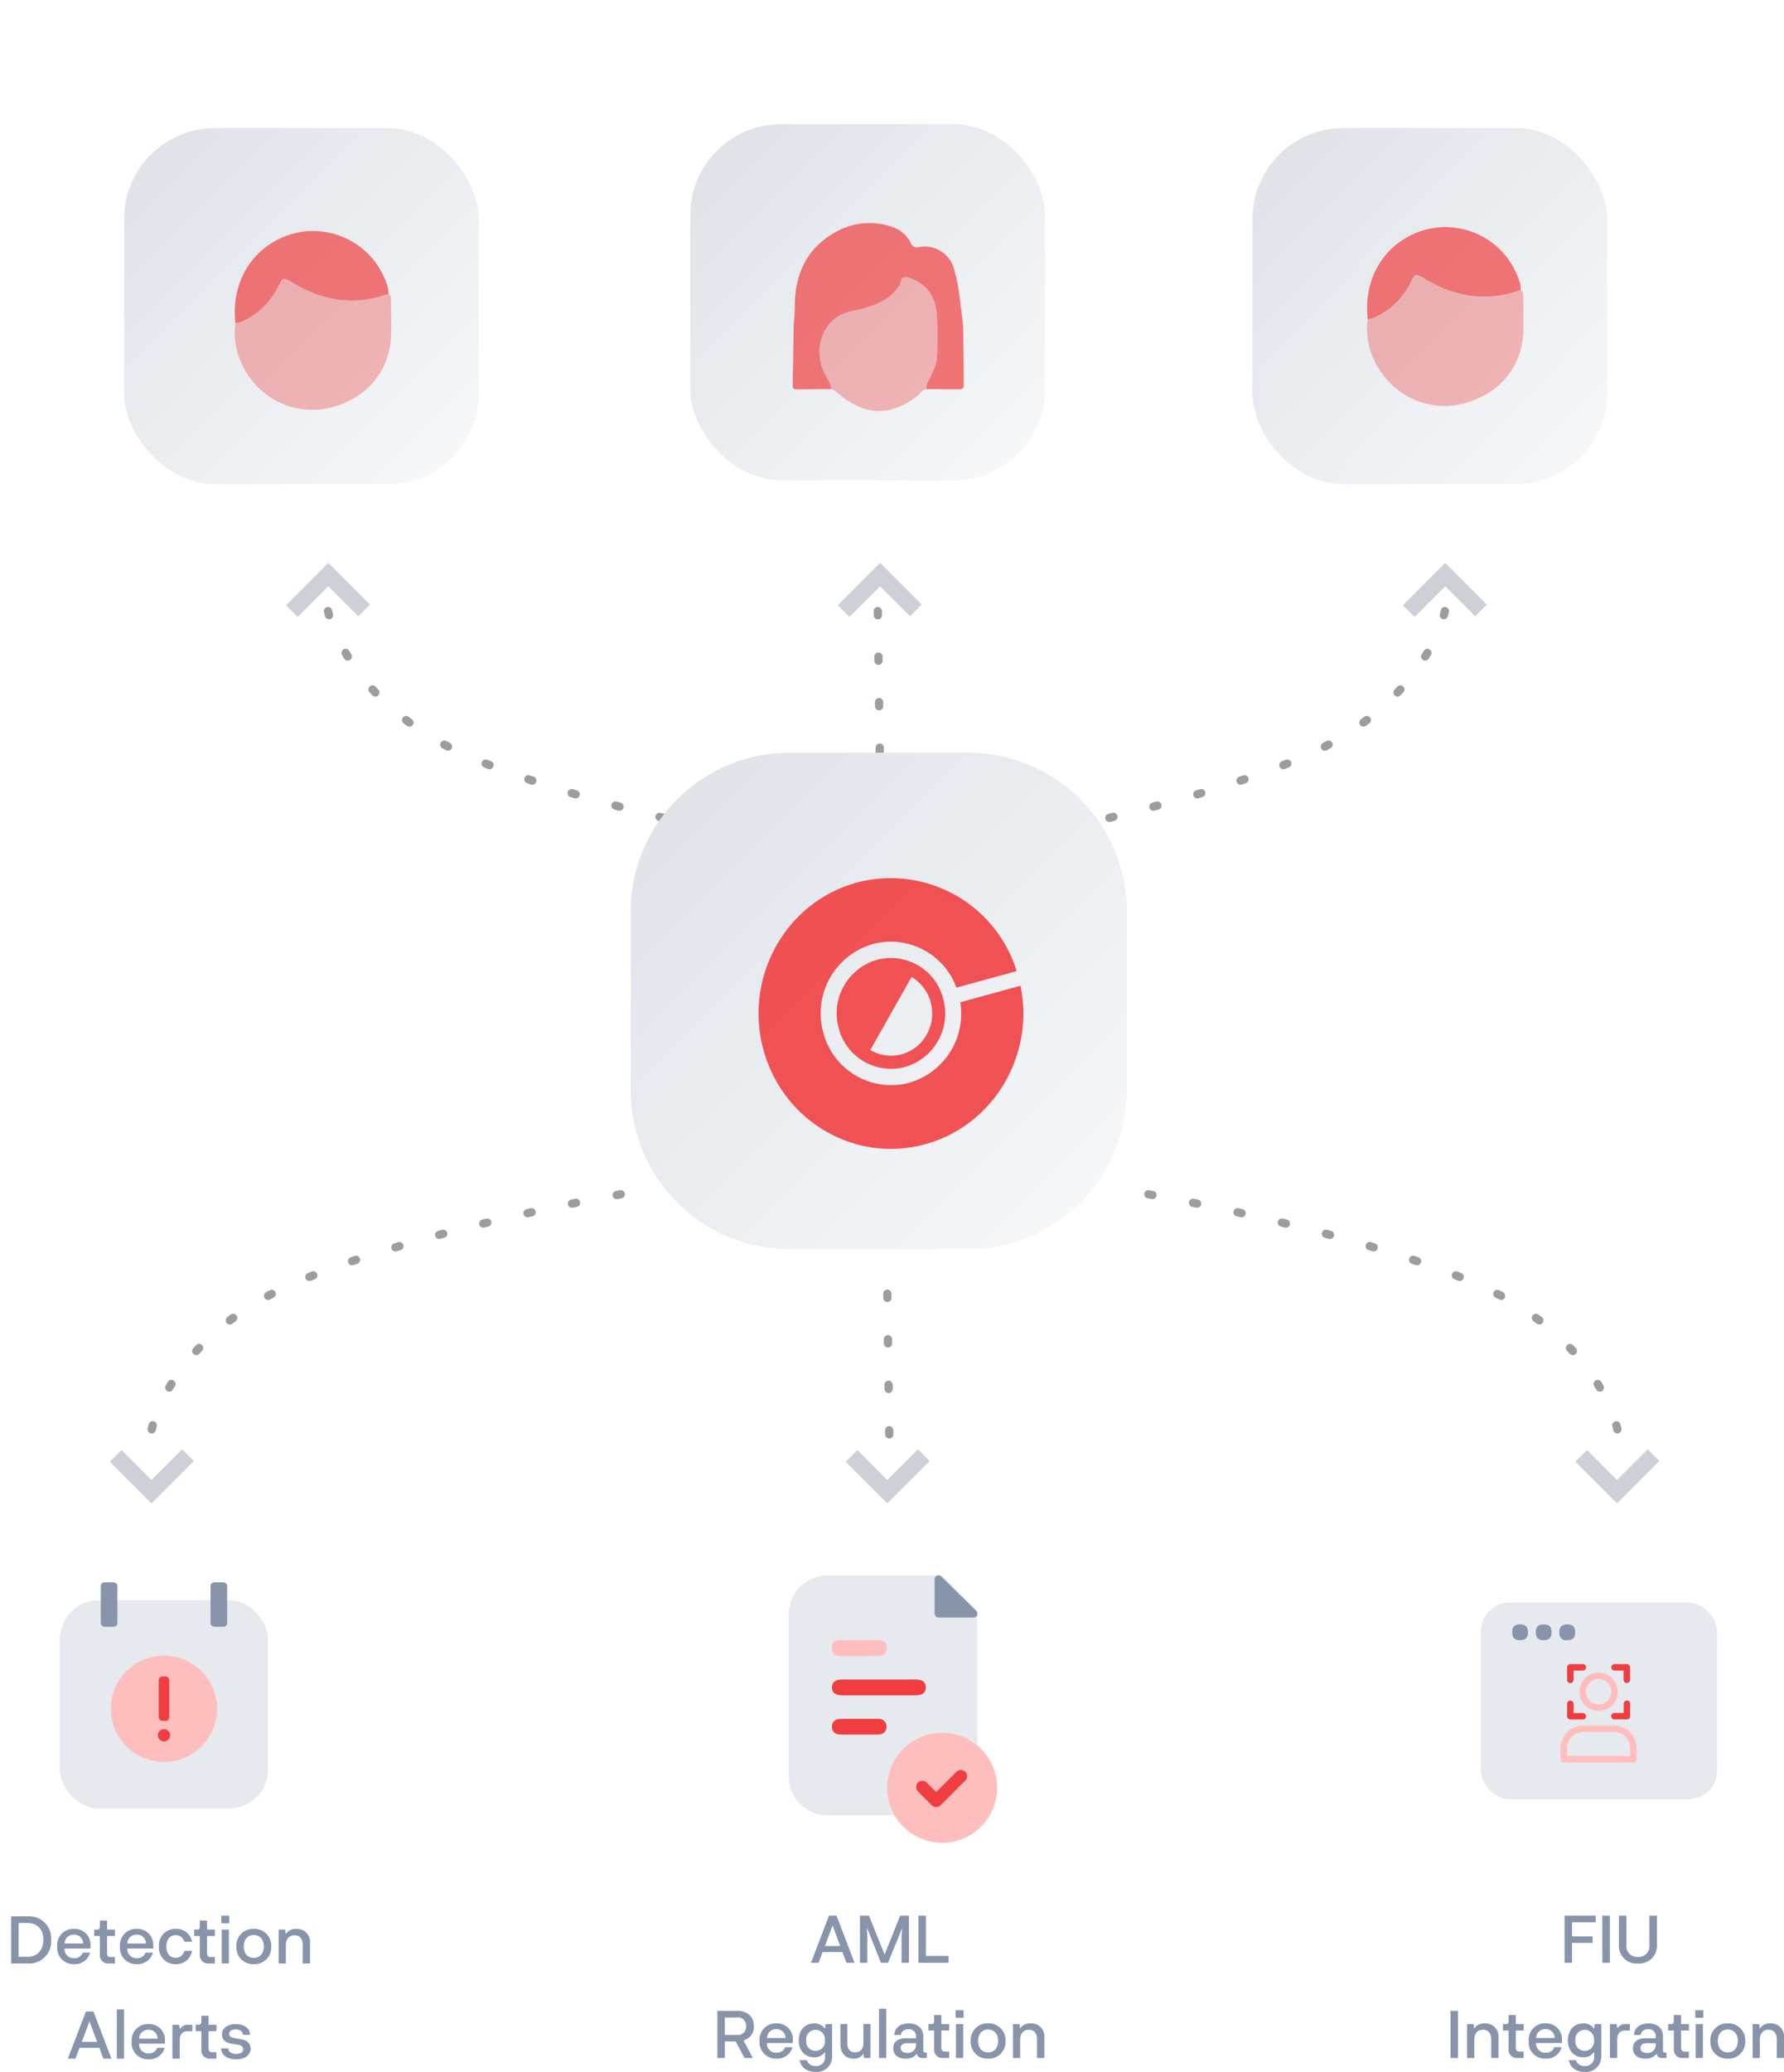 <svg xmlns="http://www.w3.org/2000/svg" xmlns:xlink="http://www.w3.org/1999/xlink" width="431.407" height="500.752" viewBox="0 0 431.407 500.752">
  <defs>
    <filter id="Rectangle_WS" x="5" y="5.951" width="145.774" height="146.084" filterUnits="userSpaceOnUse">
      <feOffset dx="2" dy="2" input="SourceAlpha"/>
      <feGaussianBlur stdDeviation="10" result="blur"/>
      <feFlood flood-color="#8894aa" flood-opacity="0.4"/>
      <feComposite operator="in" in2="blur"/>
      <feComposite in="SourceGraphic"/>
    </filter>
    <linearGradient id="linear-gradient" x1="1" y1="1" x2="-0.324" y2="-0.328" gradientUnits="objectBoundingBox">
      <stop offset="0" stop-color="#f8f9fa"/>
      <stop offset="1" stop-color="#d5dae1"/>
    </linearGradient>
    <filter id="Rectangle_WS-2" x="0" y="0.951" width="145.774" height="146.084" filterUnits="userSpaceOnUse">
      <feOffset dx="-3" dy="-3" input="SourceAlpha"/>
      <feGaussianBlur stdDeviation="10" result="blur-2"/>
      <feFlood flood-color="#fff"/>
      <feComposite operator="in" in2="blur-2"/>
      <feComposite in="SourceGraphic"/>
    </filter>
    <filter id="Rectangle_WS-3" x="272.856" y="0.951" width="145.774" height="146.084" filterUnits="userSpaceOnUse">
      <feOffset dx="-3" dy="-3" input="SourceAlpha"/>
      <feGaussianBlur stdDeviation="10" result="blur-3"/>
      <feFlood flood-color="#fff"/>
      <feComposite operator="in" in2="blur-3"/>
      <feComposite in="SourceGraphic"/>
    </filter>
    <filter id="Rectangle_WS-4" x="136.903" y="0" width="145.774" height="146.084" filterUnits="userSpaceOnUse">
      <feOffset dx="-3" dy="-3" input="SourceAlpha"/>
      <feGaussianBlur stdDeviation="10" result="blur-4"/>
      <feFlood flood-color="#fff"/>
      <feComposite operator="in" in2="blur-4"/>
      <feComposite in="SourceGraphic"/>
    </filter>
    <filter id="Rectangle_WS-5" x="127.511" y="156.92" width="180" height="180" filterUnits="userSpaceOnUse">
      <feOffset dx="2" dy="2" input="SourceAlpha"/>
      <feGaussianBlur stdDeviation="10" result="blur-5"/>
      <feFlood flood-color="#8894aa" flood-opacity="0.4"/>
      <feComposite operator="in" in2="blur-5"/>
      <feComposite in="SourceGraphic"/>
    </filter>
    <filter id="Rectangle_WS-6" x="122.511" y="151.92" width="180" height="180" filterUnits="userSpaceOnUse">
      <feOffset dx="-3" dy="-3" input="SourceAlpha"/>
      <feGaussianBlur stdDeviation="10" result="blur-6"/>
      <feFlood flood-color="#fff"/>
      <feComposite operator="in" in2="blur-6"/>
      <feComposite in="SourceGraphic"/>
    </filter>
  </defs>
  <g id="Group_122" data-name="Group 122" transform="translate(-193.275 -4180)">
    <rect id="Rectangle_109" data-name="Rectangle 109" width="50.3" height="50.3" rx="9.348" transform="translate(207.781 4566.77)" fill="#e6e9ed"/>
    <path id="Path_82" data-name="Path 82" d="M264.842,704.116a12.841,12.841,0,1,0,12.841,12.841,12.841,12.841,0,0,0-12.841-12.841Z" transform="translate(-31.912 3876.035)" fill="#ffbebe"/>
    <g id="Group" transform="translate(2 -0.085)">
      <path id="Path_238" data-name="Path 238" d="M1.152,0V-11.392H5.1a5.334,5.334,0,0,1,5.728,5.7A5.326,5.326,0,0,1,5.1,0ZM2.96-1.616H5.1c2.384,0,3.84-1.6,3.84-4.128,0-2.512-1.456-4.048-3.84-4.048H2.96ZM20.336-4.272a3.83,3.83,0,0,0-4-4.1,3.921,3.921,0,0,0-4.048,4.256A3.93,3.93,0,0,0,16.352.16a3.8,3.8,0,0,0,3.9-2.784H18.48a2.1,2.1,0,0,1-2.1,1.344,2.2,2.2,0,0,1-2.32-2.336h6.272Zm-4-2.7A2.118,2.118,0,0,1,18.56-4.832H14.08A2.17,2.17,0,0,1,16.336-6.976ZM24.816,0H26.24V-1.552h-.928c-.768,0-.96-.352-.96-1.008V-6.64h1.9V-8.192h-1.9v-2.192H22.608V-8.96c0,.512-.16.768-.672.768h-.7V-6.64h1.376v4.416A2,2,0,0,0,24.816,0Zm10.7-4.272a3.83,3.83,0,0,0-4-4.1,3.921,3.921,0,0,0-4.048,4.256A3.93,3.93,0,0,0,31.536.16a3.8,3.8,0,0,0,3.9-2.784H33.664a2.1,2.1,0,0,1-2.1,1.344,2.2,2.2,0,0,1-2.32-2.336H35.52Zm-4-2.7a2.118,2.118,0,0,1,2.224,2.144h-4.48A2.17,2.17,0,0,1,31.52-6.976ZM43.008-5.248H44.9a3.783,3.783,0,0,0-3.92-3.12A3.937,3.937,0,0,0,36.9-4.112,3.938,3.938,0,0,0,40.96.16,3.843,3.843,0,0,0,44.9-3.04H43.04a2.12,2.12,0,0,1-2.112,1.664c-1.28,0-2.24-.9-2.24-2.736,0-1.744.928-2.736,2.288-2.736A2.055,2.055,0,0,1,43.008-5.248ZM48.992,0h1.424V-1.552h-.928c-.768,0-.96-.352-.96-1.008V-6.64h1.9V-8.192h-1.9v-2.192H46.784V-8.96c0,.512-.16.768-.672.768h-.7V-6.64h1.376v4.416A2,2,0,0,0,48.992,0Zm2.976-9.728H53.9v-1.824H51.968ZM52.064,0h1.744V-8.192H52.064Zm3.552-4.1A4.036,4.036,0,0,0,59.824.16,4.04,4.04,0,0,0,64.048-4.1a4.053,4.053,0,0,0-4.224-4.272A4.049,4.049,0,0,0,55.616-4.1Zm1.792-.016c0-1.7.96-2.768,2.416-2.768,1.472,0,2.432,1.072,2.432,2.768,0,1.68-.96,2.768-2.432,2.768C58.368-1.344,57.408-2.432,57.408-4.112Zm12.736-4.24a2.821,2.821,0,0,0-2.592,1.264l-.128-1.1H65.84V0h1.744V-4.4c0-1.456.736-2.416,2.1-2.416,1.2,0,1.984.752,1.984,2.288V0h1.76V-4.9A3.125,3.125,0,0,0,70.144-8.352Z" transform="translate(192.816 4654.637)" fill="#8894aa"/>
      <path id="Path_239" data-name="Path 239" d="M8.752,0H10.7L6.352-11.392H4.528L.16,0H2l.976-2.608h4.8ZM3.536-4.064,5.392-9.008l1.84,4.944Zm10.208-7.824H12V0h1.744Zm9.9,7.616a3.83,3.83,0,0,0-4-4.1A3.921,3.921,0,0,0,15.6-4.112,3.93,3.93,0,0,0,19.664.16a3.8,3.8,0,0,0,3.9-2.784H21.792A2.1,2.1,0,0,1,19.7-1.28a2.2,2.2,0,0,1-2.32-2.336h6.272Zm-4-2.7a2.118,2.118,0,0,1,2.224,2.144h-4.48A2.17,2.17,0,0,1,19.648-6.976ZM29.2-8.192a2.132,2.132,0,0,0-1.936,1.056l-.208-1.056h-1.6V0h1.76V-4.368c0-1.392.528-2.256,1.888-2.256h1.168V-8.192ZM34.656,0H36.08V-1.552h-.928c-.768,0-.96-.352-.96-1.008V-6.64h1.9V-8.192h-1.9v-2.192H32.448V-8.96c0,.512-.16.768-.672.768h-.7V-6.64h1.376v4.416A2,2,0,0,0,34.656,0Zm2.56-2.48C37.248-.88,38.7.16,40.864.16c1.9,0,3.472-.88,3.472-2.576,0-1.232-.7-1.984-2.224-2.256L40.5-4.96c-.912-.16-1.328-.432-1.328-1.024,0-.672.608-1.072,1.568-1.072,1.008,0,1.728.464,1.744,1.3h1.728c-.016-1.632-1.472-2.592-3.472-2.592-1.856,0-3.312.96-3.312,2.432,0,1.168.624,2,2.224,2.272L41.3-3.36c.928.144,1.248.48,1.248,1.1,0,.72-.64,1.12-1.712,1.12s-1.856-.5-1.872-1.344Z" transform="translate(207.52 4677.637)" fill="#8894aa"/>
    </g>
    <g id="Group-2" data-name="Group" transform="translate(2 -0.245)">
      <path id="Path_236" data-name="Path 236" d="M8.752,0H10.7L6.352-11.392H4.528L.16,0H2l.976-2.608h4.8ZM3.536-4.064,5.392-9.008l1.84,4.944ZM17.968-2l-3.76-9.392H12.016V0h1.776V-5.2a30.283,30.283,0,0,0-.112-3.392L17.088,0h1.7l3.44-8.4a25.973,25.973,0,0,0-.16,3.2V0h1.792V-11.392H21.728Zm10,.336v-9.728H26.16V0h7.28V-1.664Z" transform="translate(387.218 4654.637)" fill="#8894aa"/>
      <path id="Path_237" data-name="Path 237" d="M1.152,0H2.944V-4h2.64L7.7,0H9.728L7.472-4.24a3.371,3.371,0,0,0,2.5-3.5c0-2.24-1.568-3.648-3.936-3.648H1.152ZM2.944-5.568V-9.792H5.856A1.944,1.944,0,0,1,8.08-7.7,1.96,1.96,0,0,1,5.856-5.568Zm16.464,1.3a3.83,3.83,0,0,0-4-4.1A3.921,3.921,0,0,0,11.36-4.112,3.93,3.93,0,0,0,15.424.16a3.8,3.8,0,0,0,3.9-2.784H17.552a2.1,2.1,0,0,1-2.1,1.344,2.2,2.2,0,0,1-2.32-2.336h6.272Zm-4-2.7a2.118,2.118,0,0,1,2.224,2.144h-4.48A2.17,2.17,0,0,1,15.408-6.976ZM27.344-8.192l-.176,1.136a2.967,2.967,0,0,0-2.64-1.3c-2.144,0-3.7,1.536-3.7,4.1,0,2.528,1.552,4.08,3.68,4.08A2.955,2.955,0,0,0,27.184-1.5v1.28a2.071,2.071,0,0,1-2.3,2.144,1.979,1.979,0,0,1-2.1-1.408H21.04c.272,1.712,1.76,2.848,3.824,2.848A3.7,3.7,0,0,0,28.9-.512v-7.68ZM24.88-1.712A2.245,2.245,0,0,1,22.64-4.24a2.286,2.286,0,0,1,2.24-2.576A2.309,2.309,0,0,1,27.152-4.24,2.276,2.276,0,0,1,24.88-1.712Zm11.6-6.5v4.5c0,1.408-.688,2.32-1.968,2.336-1.168.016-1.936-.688-1.936-2.176V-8.208H30.9v4.9c0,2.1,1.2,3.472,3.248,3.472a2.617,2.617,0,0,0,2.32-1.216L36.592,0H38.16V-8.208Zm5.5-3.68H40.24V0h1.744Zm9.5,10.576c-.368,0-.544-.1-.544-.544V-5.168c0-2.224-1.568-3.184-3.488-3.184-2.016,0-3.472,1.024-3.52,2.8h1.616c.048-.848.752-1.392,1.84-1.392a1.609,1.609,0,0,1,1.792,1.76v.416H46.8c-2.24,0-3.12,1.024-3.12,2.416C43.68-.784,44.832.16,46.64.16a3.2,3.2,0,0,0,2.752-1.2A1.25,1.25,0,0,0,50.8,0h.992V-1.312Zm-2.3-1.92a1.921,1.921,0,0,1-2.144,2c-.9,0-1.552-.368-1.552-1.2,0-.608.368-1.136,1.552-1.136h2.144ZM55.776,0H57.2V-1.552h-.928c-.768,0-.96-.352-.96-1.008V-6.64h1.9V-8.192h-1.9v-2.192H53.568V-8.96c0,.512-.16.768-.672.768h-.7V-6.64h1.376v4.416A2,2,0,0,0,55.776,0Zm2.976-9.728h1.936v-1.824H58.752ZM58.848,0h1.744V-8.192H58.848ZM62.4-4.1A4.036,4.036,0,0,0,66.608.16,4.04,4.04,0,0,0,70.832-4.1a4.053,4.053,0,0,0-4.224-4.272A4.049,4.049,0,0,0,62.4-4.1Zm1.792-.016c0-1.7.96-2.768,2.416-2.768,1.472,0,2.432,1.072,2.432,2.768,0,1.68-.96,2.768-2.432,2.768C65.152-1.344,64.192-2.432,64.192-4.112Zm12.736-4.24a2.821,2.821,0,0,0-2.592,1.264l-.128-1.1H72.624V0h1.744V-4.4c0-1.456.736-2.416,2.1-2.416,1.2,0,1.984.752,1.984,2.288V0h1.76V-4.9A3.125,3.125,0,0,0,76.928-8.352Z" transform="translate(363.602 4677.637)" fill="#8894aa"/>
    </g>
    <g id="Group-3" data-name="Group" transform="translate(8 -0.245)">
      <path id="Path_235" data-name="Path 235" d="M8.688-9.792v-1.6H1.152V0H2.96V-4.816H7.936V-6.384H2.96V-9.792Zm3.408-1.6H10.288V0H12.1Zm4.016,0H14.3v7.024A4.231,4.231,0,0,0,18.88.16a4.256,4.256,0,0,0,4.608-4.528v-7.024H21.664v7.12A2.564,2.564,0,0,1,18.88-1.44a2.56,2.56,0,0,1-2.768-2.832Z" transform="translate(562.466 4654.637)" fill="#8894aa"/>
      <path id="Path_234" data-name="Path 234" d="M2.96-11.392H1.152V0H2.96Zm6.5,3.04A2.821,2.821,0,0,0,6.864-7.088l-.128-1.1H5.152V0H6.9V-4.4c0-1.456.736-2.416,2.1-2.416,1.2,0,1.984.752,1.984,2.288V0h1.76V-4.9A3.125,3.125,0,0,0,9.456-8.352ZM17.408,0h1.424V-1.552H17.9c-.768,0-.96-.352-.96-1.008V-6.64h1.9V-8.192h-1.9v-2.192H15.2V-8.96c0,.512-.16.768-.672.768h-.7V-6.64H15.2v4.416A2,2,0,0,0,17.408,0Zm10.7-4.272a3.83,3.83,0,0,0-4-4.1,3.921,3.921,0,0,0-4.048,4.256A3.93,3.93,0,0,0,24.128.16a3.8,3.8,0,0,0,3.9-2.784H26.256a2.1,2.1,0,0,1-2.1,1.344,2.2,2.2,0,0,1-2.32-2.336h6.272Zm-4-2.7a2.118,2.118,0,0,1,2.224,2.144h-4.48A2.17,2.17,0,0,1,24.112-6.976ZM36.048-8.192l-.176,1.136a2.967,2.967,0,0,0-2.64-1.3c-2.144,0-3.7,1.536-3.7,4.1,0,2.528,1.552,4.08,3.68,4.08A2.955,2.955,0,0,0,35.888-1.5v1.28a2.071,2.071,0,0,1-2.3,2.144,1.979,1.979,0,0,1-2.1-1.408H29.744c.272,1.712,1.76,2.848,3.824,2.848A3.7,3.7,0,0,0,37.6-.512v-7.68Zm-2.464,6.48a2.245,2.245,0,0,1-2.24-2.528,2.286,2.286,0,0,1,2.24-2.576A2.309,2.309,0,0,1,35.856-4.24,2.276,2.276,0,0,1,33.584-1.712Zm9.856-6.48A2.132,2.132,0,0,0,41.5-7.136L41.3-8.192H39.7V0h1.76V-4.368c0-1.392.528-2.256,1.888-2.256h1.168V-8.192Zm9.632,6.88c-.368,0-.544-.1-.544-.544V-5.168c0-2.224-1.568-3.184-3.488-3.184-2.016,0-3.472,1.024-3.52,2.8h1.616c.048-.848.752-1.392,1.84-1.392a1.609,1.609,0,0,1,1.792,1.76v.416H48.384c-2.24,0-3.12,1.024-3.12,2.416,0,1.568,1.152,2.512,2.96,2.512a3.2,3.2,0,0,0,2.752-1.2A1.25,1.25,0,0,0,52.384,0h.992V-1.312Zm-2.3-1.92a1.921,1.921,0,0,1-2.144,2c-.9,0-1.552-.368-1.552-1.2,0-.608.368-1.136,1.552-1.136h2.144ZM57.36,0h1.424V-1.552h-.928c-.768,0-.96-.352-.96-1.008V-6.64h1.9V-8.192H56.9v-2.192H55.152V-8.96c0,.512-.16.768-.672.768h-.7V-6.64h1.376v4.416A2,2,0,0,0,57.36,0Zm2.976-9.728h1.936v-1.824H60.336ZM60.432,0h1.744V-8.192H60.432Zm3.552-4.1A4.036,4.036,0,0,0,68.192.16,4.04,4.04,0,0,0,72.416-4.1a4.053,4.053,0,0,0-4.224-4.272A4.049,4.049,0,0,0,63.984-4.1Zm1.792-.016c0-1.7.96-2.768,2.416-2.768,1.472,0,2.432,1.072,2.432,2.768,0,1.68-.96,2.768-2.432,2.768C66.736-1.344,65.776-2.432,65.776-4.112Zm12.736-4.24A2.821,2.821,0,0,0,75.92-7.088l-.128-1.1H74.208V0h1.744V-4.4c0-1.456.736-2.416,2.1-2.416,1.2,0,1.984.752,1.984,2.288V0h1.76V-4.9A3.125,3.125,0,0,0,78.512-8.352Z" transform="translate(534.89 4677.637)" fill="#8894aa"/>
    </g>
    <path id="Path_89" data-name="Path 89" d="M433.81,741.708h26.812a9.411,9.411,0,0,0,9.411-9.411V692.624a.855.855,0,0,0-.25-.6l-3.553-3.552-4.5-4.5a.855.855,0,0,0-.6-.25H433.81a9.411,9.411,0,0,0-9.411,9.411V732.3A9.411,9.411,0,0,0,433.81,741.708Z" transform="translate(-40.408 3877.04)" fill="#e6e9ed"/>
    <path id="Path_90" data-name="Path 90" d="M446.783,710.187c2.923,0,5.844.015,8.766-.007,1.318-.01,2.5.31,2.551,1.812.061,1.66-1.161,2.017-2.583,2.014q-8.765-.021-17.53,0c-1.318,0-2.5-.31-2.552-1.812-.06-1.656,1.161-2.024,2.584-2.014C440.939,710.2,443.861,710.186,446.783,710.187Z" transform="translate(-40.952 3875.736)" fill="#f03e40"/>
    <path id="Path_91" data-name="Path 91" d="M463.139,683.989l8.439,8.294a.952.952,0,0,1-.67,1.629h-8.247c-.794,0-1.138-.438-1.138-1.2v-8.054a.95.95,0,0,1,1.616-.669Z" transform="translate(-42.238 3877.04)" fill="#8894aa"/>
    <path id="Path_92" data-name="Path 92" d="M442.052,704.018h-4.511c-1.266,0-2.171-.4-2.176-1.88,0-1.418.762-1.971,2.093-1.966,3.007.01,6.014,0,9.021,0,1.269,0,2.167.405,2.175,1.881.009,1.606-.96,1.995-2.329,1.972C444.9,704,443.477,704.022,442.052,704.018Z" transform="translate(-40.949 3876.229)" fill="#ffbebe"/>
    <path id="Path_93" data-name="Path 93" d="M442,723.988c-1.5,0-2.995.016-4.491-.007-1.174-.018-2.035-.576-2.085-1.789-.055-1.349.827-1.985,2.112-2,2.994-.025,5.989-.019,8.983,0a1.835,1.835,0,0,1,2.084,1.789c.055,1.35-.826,1.972-2.111,2C445,724.012,443.5,723.989,442,723.988Z" transform="translate(-40.952 3875.243)" fill="#f03e40"/>
    <circle id="Ellipse_13" data-name="Ellipse 13" cx="13.294" cy="13.294" r="13.294" transform="translate(407.813 4598.785)" fill="#ffbebe"/>
    <rect id="Rectangle_110" data-name="Rectangle 110" width="4.016" height="10.731" rx="0.881" transform="translate(217.647 4562.432)" fill="#8894aa"/>
    <rect id="Rectangle_111" data-name="Rectangle 111" width="4.016" height="10.731" rx="0.881" transform="translate(244.194 4562.432)" fill="#8894aa"/>
    <circle id="Ellipse_14" data-name="Ellipse 14" cx="1.489" cy="1.489" r="1.489" transform="translate(231.442 4597.904)" fill="#f03e40"/>
    <rect id="Rectangle_112" data-name="Rectangle 112" width="57.136" height="47.538" rx="7" transform="translate(551.374 4567.321)" fill="#e6e9ed"/>
    <path id="Path_94" data-name="Path 94" d="M622.368,699.962a1.6,1.6,0,0,1-1.932-1.8c-.027-1.405.59-2.022,2-1.992,1.317.028,1.817.677,1.811,1.937C624.236,699.4,623.665,700.024,622.368,699.962Z" transform="translate(-50.07 3876.426)" fill="#8894aa"/>
    <path id="Path_95" data-name="Path 95" d="M616.336,696.19c1.274-.061,1.886.518,1.908,1.823.025,1.421-.625,2-2.017,1.966-1.332-.03-1.8-.709-1.788-1.956C614.449,696.727,615.051,696.127,616.336,696.19Z" transform="translate(-49.774 3876.425)" fill="#8894aa"/>
    <path id="Path_96" data-name="Path 96" d="M608.454,698.094c-.063-1.267.5-1.9,1.811-1.921,1.413-.026,2.011.607,1.979,2.006-.029,1.324-.691,1.806-1.945,1.8C609,699.97,608.393,699.383,608.454,698.094Z" transform="translate(-49.479 3876.426)" fill="#8894aa"/>
    <rect id="Rectangle_113" data-name="Rectangle 113" width="2.553" height="10.731" rx="0.881" transform="translate(231.654 4585.189)" fill="#f03e40"/>
    <g id="Group_52" data-name="Group 52" transform="translate(570.658 4582.197)">
      <path id="Path_97" data-name="Path 97" d="M633.625,721.875h-7.368a5.53,5.53,0,0,0-5.514,5.514v2.656a.781.781,0,0,0,.777.778h16.818a.781.781,0,0,0,.777-.778v-2.656a5.477,5.477,0,0,0-5.49-5.514Zm3.935,7.369H622.322v-1.88a3.926,3.926,0,0,1,3.935-3.935h7.368a3.942,3.942,0,0,1,3.935,3.935Z" transform="translate(-620.743 -707.037)" fill="#ffbebe"/>
      <path id="Path_98" data-name="Path 98" d="M625.541,713.067a4.637,4.637,0,1,0,4.637-4.637A4.637,4.637,0,0,0,625.541,713.067Zm4.637-3.058a3.058,3.058,0,1,1-3.057,3.058,3.058,3.058,0,0,1,3.057-3.058Z" transform="translate(-620.979 -706.375)" fill="#ffbebe"/>
      <path id="Path_99" data-name="Path 99" d="M623.181,710.854a.781.781,0,0,0,.777-.777v-2.256h2.23a.777.777,0,1,0,0-1.553h-3.007a.781.781,0,0,0-.777.777v3.008a.756.756,0,0,0,.777.8Z" transform="translate(-620.825 -706.268)" fill="#f03e40"/>
      <path id="Path_100" data-name="Path 100" d="M623.181,715.548a.781.781,0,0,0-.777.777v3.008a.781.781,0,0,0,.777.777h3.007a.777.777,0,0,0,0-1.554h-2.23v-2.23a.75.75,0,0,0-.777-.778Z" transform="translate(-620.825 -706.725)" fill="#f03e40"/>
      <path id="Path_101" data-name="Path 101" d="M637.419,715.521a.781.781,0,0,0-.777.778v2.23h-2.23a.777.777,0,1,0,0,1.553h3.007a.781.781,0,0,0,.777-.777V716.3a.749.749,0,0,0-.777-.779Z" transform="translate(-621.378 -706.724)" fill="#f03e40"/>
      <path id="Path_102" data-name="Path 102" d="M634.385,707.821h2.23v2.231a.777.777,0,1,0,1.554,0v-3.008a.781.781,0,0,0-.777-.777h-3.008a.777.777,0,0,0,0,1.553Z" transform="translate(-621.377 -706.268)" fill="#f03e40"/>
    </g>
    <path id="Path_103" data-name="Path 103" d="M262.4,643.642s4.337-22.559,35-35.567,78.516-21.268,78.516-21.268" transform="translate(-32.425 3881.816)" fill="none" stroke="#9e9c9e" stroke-linecap="round" stroke-miterlimit="10" stroke-width="2" stroke-dasharray="1 10"/>
    <path id="Path_104" data-name="Path 104" d="M629.3,643.642s-4.338-22.559-35-35.567-78.517-21.268-78.517-21.268" transform="translate(-44.912 3881.816)" fill="none" stroke="#9e9c9e" stroke-linecap="round" stroke-miterlimit="10" stroke-width="2" stroke-dasharray="1 10"/>
    <path id="Path_105" data-name="Path 105" d="M585.43,438.576s-4.338,22.559-35,35.568-78.517,21.268-78.517,21.268" transform="translate(-42.75 3889.121)" fill="none" stroke="#9e9c9e" stroke-linecap="round" stroke-miterlimit="10" stroke-width="2" stroke-dasharray="1 10"/>
    <path id="Path_106" data-name="Path 106" d="M307.233,438.576s4.337,22.559,35,35.568,78.516,21.268,78.516,21.268" transform="translate(-34.634 3889.121)" fill="none" stroke="#9e9c9e" stroke-linecap="round" stroke-miterlimit="10" stroke-width="2" stroke-dasharray="1 10"/>
    <line id="Line_2" data-name="Line 2" x2="2.852" y2="205.039" transform="translate(405.547 4327.698)" fill="none" stroke="#9e9c9e" stroke-linecap="round" stroke-miterlimit="10" stroke-width="2" stroke-dasharray="1 10"/>
    <path id="Path_107" data-name="Path 107" d="M298.035,438.119l8.827-8.827,8.661,8.661" transform="translate(-34.181 3889.579)" fill="none" stroke="#ced0d8" stroke-miterlimit="10" stroke-width="4"/>
    <path id="Path_108" data-name="Path 108" d="M438.376,438.119l8.827-8.827,8.661,8.661" transform="translate(-41.097 3889.579)" fill="none" stroke="#ced0d8" stroke-miterlimit="10" stroke-width="4"/>
    <path id="Path_109" data-name="Path 109" d="M582.116,438.119l8.827-8.827,8.661,8.661" transform="translate(-48.181 3889.579)" fill="none" stroke="#ced0d8" stroke-miterlimit="10" stroke-width="4"/>
    <path id="Path_110" data-name="Path 110" d="M643.474,653.148l-8.828,8.828-8.661-8.661" transform="translate(-50.343 3878.546)" fill="none" stroke="#ced0d8" stroke-miterlimit="10" stroke-width="4"/>
    <path id="Path_111" data-name="Path 111" d="M457.864,653.148l-8.827,8.828-8.661-8.661" transform="translate(-41.196 3878.546)" fill="none" stroke="#ced0d8" stroke-miterlimit="10" stroke-width="4"/>
    <path id="Path_112" data-name="Path 112" d="M270.7,653.148l-8.827,8.828-8.661-8.661" transform="translate(-31.971 3878.546)" fill="none" stroke="#ced0d8" stroke-miterlimit="10" stroke-width="4"/>
    <g id="Group_53" data-name="Group 53" transform="translate(226.275 4213.951)">
      <g transform="matrix(1, 0, 0, 1, -33, -33.95)" filter="url(#Rectangle_WS)">
        <rect id="Rectangle_WS-7" data-name="Rectangle WS" width="85.774" height="86.084" rx="22" transform="translate(33 33.95)" fill="#fff"/>
      </g>
      <g transform="matrix(1, 0, 0, 1, -33, -33.95)" filter="url(#Rectangle_WS-2)">
        <rect id="Rectangle_WS-8" data-name="Rectangle WS" width="85.774" height="86.084" rx="22" transform="translate(33 33.95)" fill="url(#linear-gradient)"/>
      </g>
      <g id="Group_54" data-name="Group 54" transform="translate(23.768 21.866)" opacity="0.701">
        <g id="Group_12" data-name="Group 12">
          <path id="Path_37" data-name="Path 37" d="M320.016,360.516c.737.422.588,1.158.6,1.8.031,2.636.106,5.276.023,7.91a17.814,17.814,0,0,1-10.083,16.089c-10.485,5.48-22.725.515-26.73-10.634a17.437,17.437,0,0,1-.824-8.115,3.245,3.245,0,0,0,1.438-.293,18.087,18.087,0,0,0,9.049-8.772c1.006-1.931,1.013-1.931,2.926-.949.247.126.463.311.7.453C304.369,362.3,311.969,363.448,320.016,360.516Z" transform="translate(-282.846 -345.314)" fill="#f03e40" opacity="0.5"/>
          <path id="Path_38" data-name="Path 38" d="M320.017,359.915c-8.047,2.932-15.647,1.78-22.9-2.508-.24-.142-.455-.326-.7-.453-1.913-.982-1.92-.982-2.926.949a18.087,18.087,0,0,1-9.049,8.772,3.245,3.245,0,0,1-1.438.293c-1.035-9.532,3.641-17.138,10.922-20.5a18.785,18.785,0,0,1,25.948,11.945,7.8,7.8,0,0,1,.143,1.5Z" transform="translate(-282.847 -344.713)" fill="#f03e40"/>
        </g>
      </g>
    </g>
    <g id="Group_54-2" data-name="Group 54" transform="translate(499.131 4213.951)">
      <g transform="matrix(1, 0, 0, 1, -305.86, -33.95)" filter="url(#Rectangle_WS-3)">
        <rect id="Rectangle_WS-9" data-name="Rectangle WS" width="85.774" height="86.084" rx="22" transform="translate(305.86 33.95)" fill="url(#linear-gradient)"/>
      </g>
      <g id="Group_55" data-name="Group 55" transform="translate(24.719 20.916)" opacity="0.701">
        <g id="Group_12-2" data-name="Group 12">
          <path id="Path_37-2" data-name="Path 37" d="M320.016,360.516c.737.422.588,1.158.6,1.8.031,2.636.106,5.276.023,7.91a17.814,17.814,0,0,1-10.083,16.089c-10.485,5.48-22.725.515-26.73-10.634a17.437,17.437,0,0,1-.824-8.115,3.245,3.245,0,0,0,1.438-.293,18.087,18.087,0,0,0,9.049-8.772c1.006-1.931,1.013-1.931,2.926-.949.247.126.463.311.7.453C304.369,362.3,311.969,363.448,320.016,360.516Z" transform="translate(-282.846 -345.314)" fill="#f03e40" opacity="0.5"/>
          <path id="Path_38-2" data-name="Path 38" d="M320.017,359.915c-8.047,2.932-15.647,1.78-22.9-2.508-.24-.142-.455-.326-.7-.453-1.913-.982-1.92-.982-2.926.949a18.087,18.087,0,0,1-9.049,8.772,3.245,3.245,0,0,1-1.438.293c-1.035-9.532,3.641-17.138,10.922-20.5a18.785,18.785,0,0,1,25.948,11.945,7.8,7.8,0,0,1,.143,1.5Z" transform="translate(-282.847 -344.713)" fill="#f03e40"/>
        </g>
      </g>
    </g>
    <g id="Group_55-2" data-name="Group 55" transform="translate(363.178 4213)">
      <g transform="matrix(1, 0, 0, 1, -169.9, -33)" filter="url(#Rectangle_WS-4)">
        <rect id="Rectangle_WS-10" data-name="Rectangle WS" width="85.774" height="86.084" rx="22" transform="translate(169.9 33)" fill="url(#linear-gradient)"/>
      </g>
      <g id="Group_56" data-name="Group 56" transform="translate(21.782 20.916)" opacity="0.701">
        <path id="Path_39" data-name="Path 39" d="M570.822,359.817c.178-7.266,2.946-13.156,9.354-16.922a16.573,16.573,0,0,1,13.956-1.619,7.723,7.723,0,0,1,4.71,3.9,1.584,1.584,0,0,0,1.9,1.071,7.319,7.319,0,0,1,8.412,4.72,40.194,40.194,0,0,1,1.426,6.571l.941,7.58s.149,9.665.165,14.5c0,.965-.608.987-1.29.983l-7.741-.048a3.59,3.59,0,0,1,.459-1.982c.95-1.905,2.036-3.819,2.1-6,.1-3.173.16-6.358-.011-9.525-.234-4.329-2.034-7.7-6.394-9.29-1.287-.468-2.2-.547-2.418,1.136a2.458,2.458,0,0,1-.521.988c-2.227,3.1-5.518,4.415-9.037,5.315-1.858.476-3.8.682-5.471,1.731-4.139,2.6-5.672,8.086-3.74,12.955.629,1.582,1.819,2.908,2.056,4.654-2.748.024-5.494.04-8.242.078-.685.009-1.148-.123-1.131-.959.1-4.844.234-14.532.234-14.532a48.912,48.912,0,0,0,.283-5.3Z" transform="translate(-570.306 -340.421)" fill="#f03e40"/>
        <path id="Path_40" data-name="Path 40" d="M580.3,381.784c-.237-1.746-1.427-3.072-2.056-4.654-1.933-4.869-.4-10.357,3.74-12.955,1.674-1.049,3.614-1.255,5.471-1.731,3.519-.9,6.81-2.214,9.037-5.315a2.459,2.459,0,0,0,.521-.988c.224-1.683,1.132-1.6,2.418-1.136,4.36,1.589,6.159,4.961,6.394,9.29.171,3.166.108,6.352.011,9.525-.066,2.185-1.152,4.1-2.1,6a3.591,3.591,0,0,0-.459,1.982c-1.143.244-1.673,1.3-2.532,1.922-6.62,4.786-12.568,4.484-18.977-1.012a3.2,3.2,0,0,0-1.468-.928Z" transform="translate(-570.928 -341.671)" fill="#f03e40" opacity="0.502"/>
      </g>
    </g>
    <g id="card_7" data-name="card 7" transform="translate(246.456 4331.946)">
      <g id="Group_3" data-name="Group 3" transform="translate(8.84 4.734)">
        <g transform="matrix(1, 0, 0, 1, -62.02, -156.68)" filter="url(#Rectangle_WS-5)">
          <rect id="Rectangle_WS-11" data-name="Rectangle WS" width="120" height="120" rx="40" transform="translate(155.51 184.92)" fill="#fff"/>
        </g>
        <g transform="matrix(1, 0, 0, 1, -62.02, -156.68)" filter="url(#Rectangle_WS-6)">
          <path id="Rectangle_WS-12" data-name="Rectangle WS" d="M38.492,0H81.508A38.423,38.423,0,0,1,120,38.354V81.646A38.423,38.423,0,0,1,81.508,120H38.492A38.423,38.423,0,0,1,0,81.646V38.354A38.423,38.423,0,0,1,38.492,0Z" transform="translate(155.51 184.92)" fill="url(#linear-gradient)"/>
        </g>
        <path id="Path_35" data-name="Path 35" d="M23.739,1.132A31.893,31.893,0,0,1,62.426,22.518L47.859,26.51A16.887,16.887,0,0,0,27.631,15.986a17.4,17.4,0,0,0-12,21.253A16.934,16.934,0,0,0,36.415,49.51,17.361,17.361,0,0,0,48.787,30.053l14.568-3.992c3.461,16.883-6.554,33.783-23.048,38.3C23.232,69.042,5.681,58.68,1.106,41.219S6.664,5.811,23.739,1.132ZM28.63,19.8a13.079,13.079,0,0,1,16.052,9.477,13.437,13.437,0,0,1-9.268,16.415,13.079,13.079,0,0,1-16.052-9.477A13.437,13.437,0,0,1,28.63,19.8Zm8.378,4.131A10.329,10.329,0,0,1,40.66,37.869,9.857,9.857,0,0,1,27.032,41.6l9.976-17.67Z" transform="translate(121.406 55.504)" fill="#f03e40" fill-rule="evenodd" opacity="0.89"/>
      </g>
    </g>
    <path id="layer1" d="M21,27.611l3.35,3.35L30.312,25" transform="translate(395.315 4584.289)" fill="none" stroke="#f03e40" stroke-linecap="round" stroke-linejoin="round" stroke-miterlimit="10" stroke-width="3"/>
  </g>
</svg>
